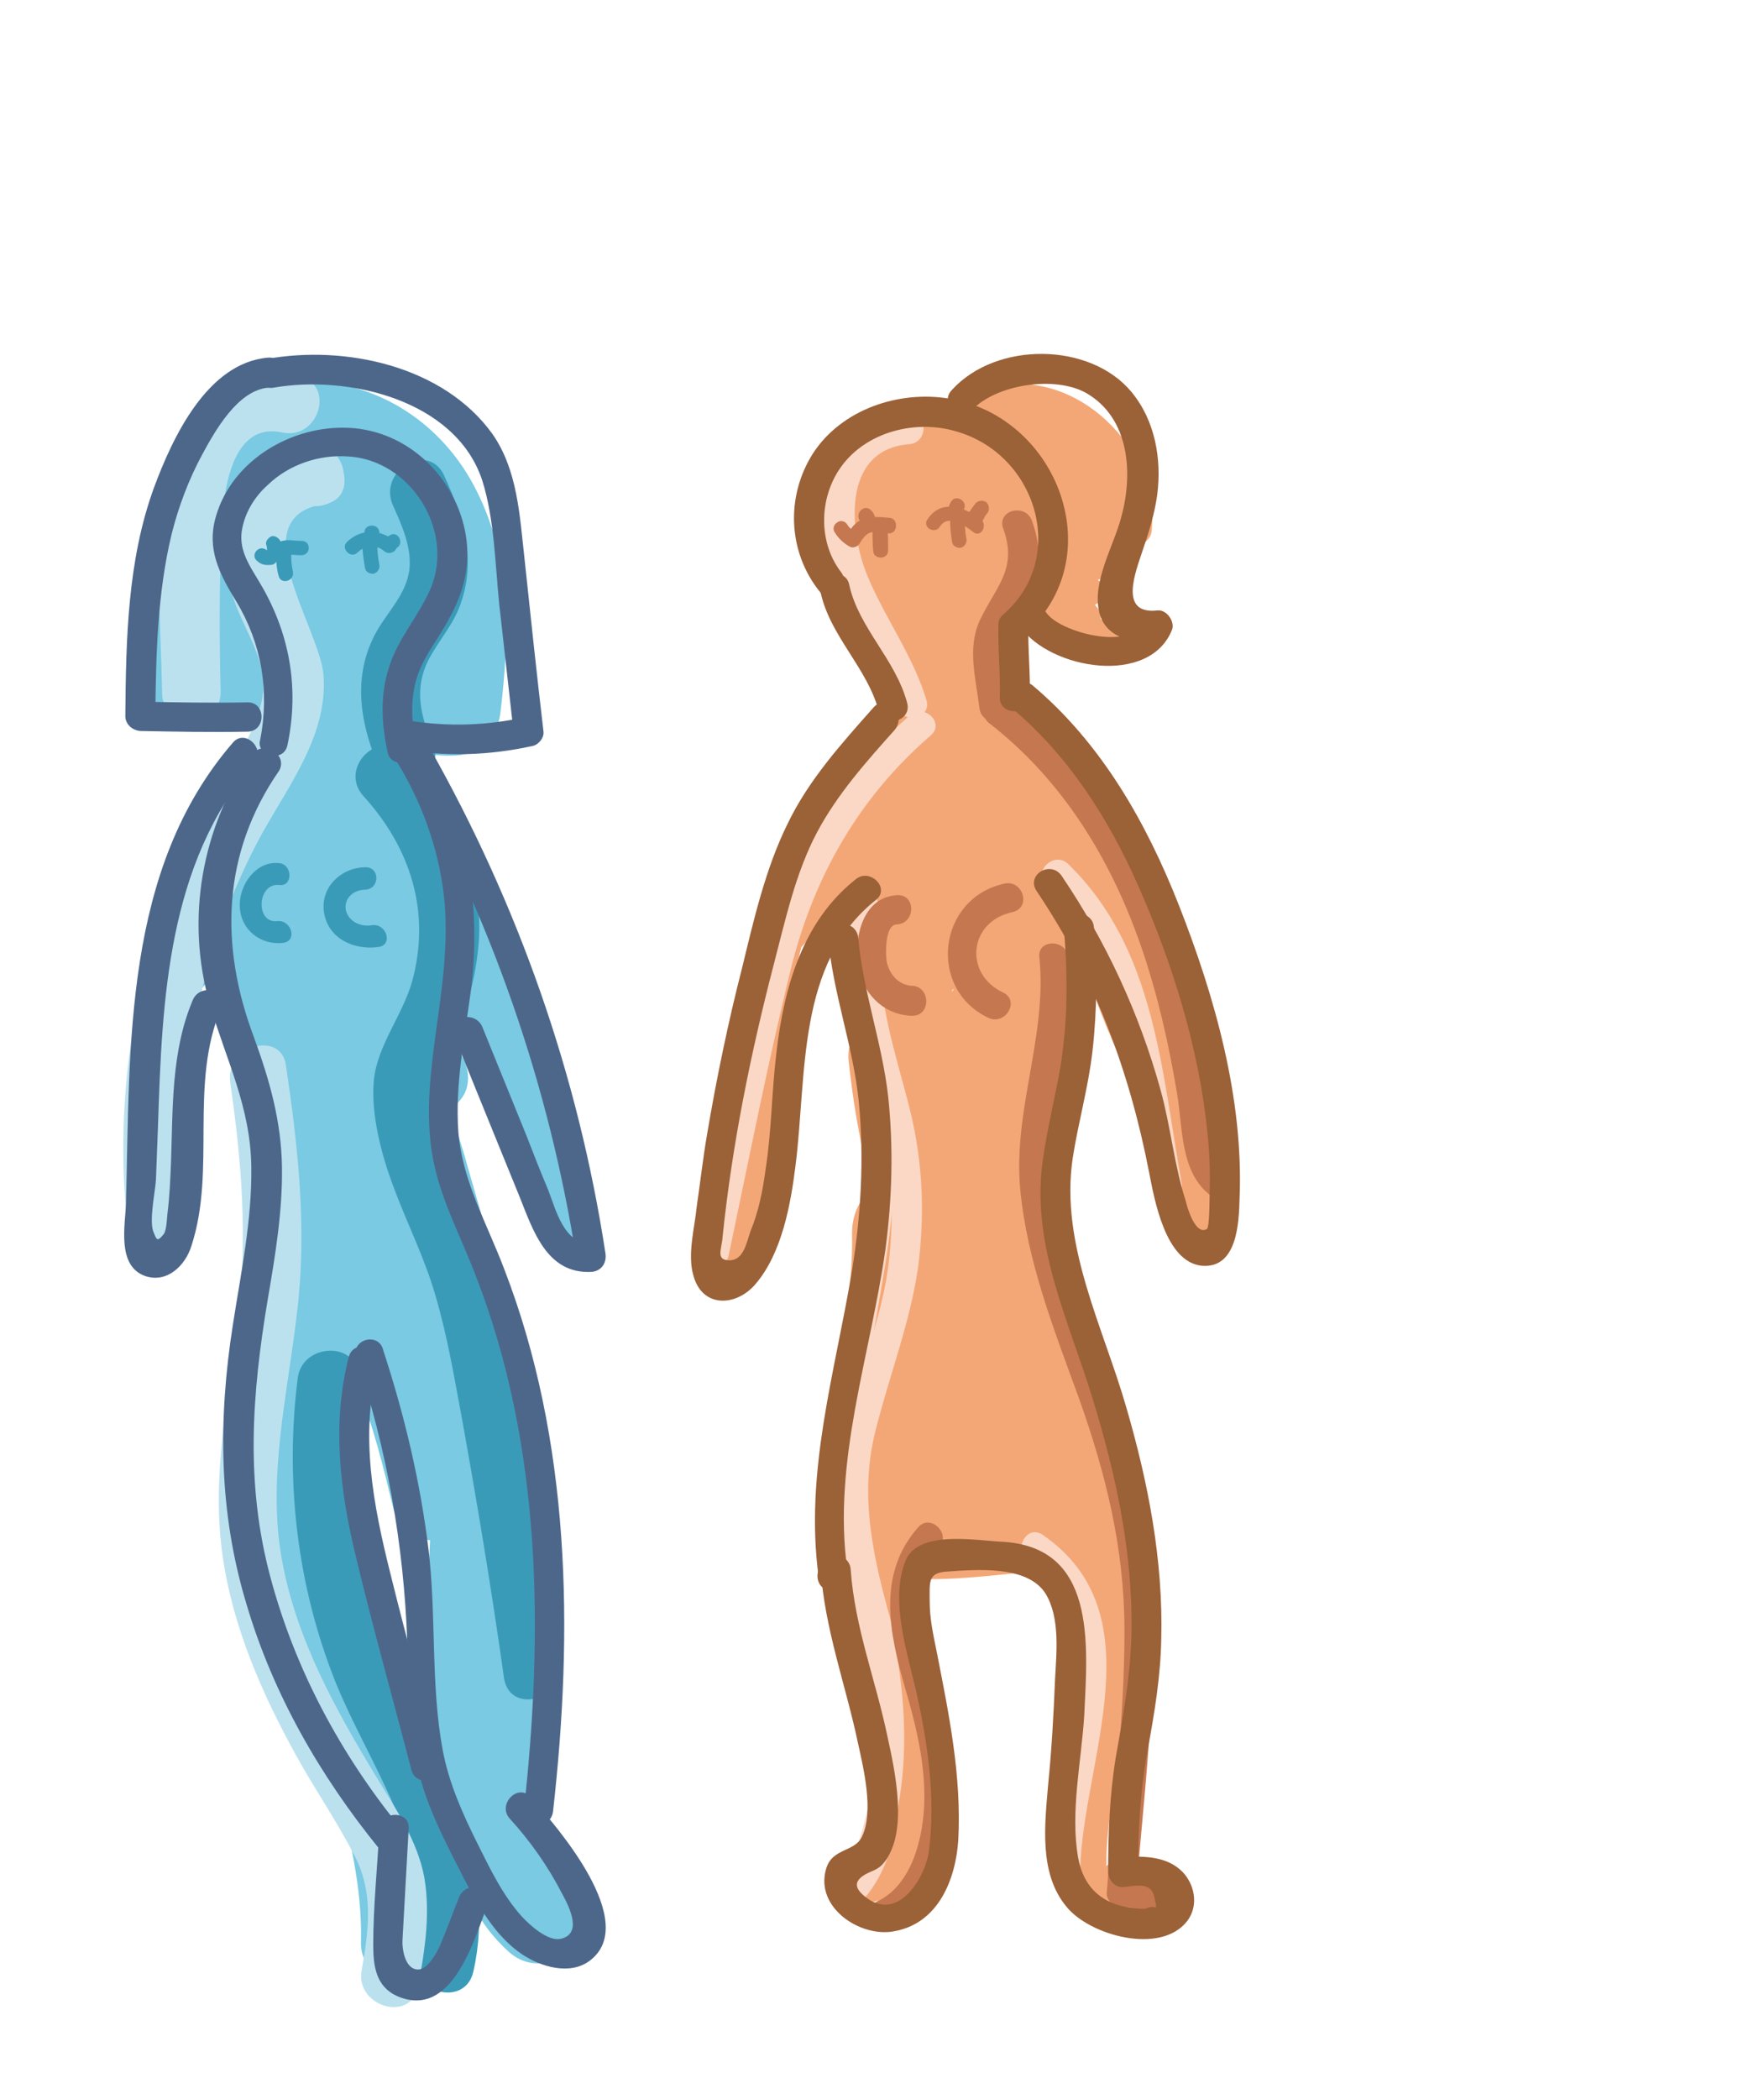 <?xml version="1.0" encoding="utf-8"?>
<!-- Generator: Adobe Illustrator 23.0.3, SVG Export Plug-In . SVG Version: 6.00 Build 0)  -->
<svg version="1.1" id="Calque_1" xmlns="http://www.w3.org/2000/svg" xmlns:xlink="http://www.w3.org/1999/xlink" x="0px" y="0px"
	 viewBox="0 0 259 308.1" style="enable-background:new 0 0 259 308.1;" xml:space="preserve">
<style type="text/css">
	.st0{fill:#79CAE2;}
	.st1{fill:#3A9BB9;}
	.st2{fill:#BBE1EF;}
	.st3{fill:#4D678B;}
	.st4{fill:#F4A776;}
	.st5{fill:#FBD8C5;}
	.st6{fill:#C5774F;}
	.st7{fill:#9B6137;}
</style>
<g>
	<g>
		<g>
			<path class="st0" d="M52.6,79.9c-0.2-1,0.1-2.3-0.8-1.3c0.4-0.4,3-1.2,3.5-1.2c1.5,0.1,1.1,0.4,1.6,2.2c0.4,1.9,1.1,4.7,0.3,6.6
				c-0.3,0.7-1.6,2.5-2.3,2.7c-1.5,0.6,0,0.5-1.3-0.4c-1.8-1.2-3.3-4.4-4.3-6.3c-0.5-1.1-0.9-2.1-1.2-3.2c-0.3-0.8-0.4-1.6-0.5-2.5
				c0,0.3-0.1,0.5-0.1,0.8c1.7-0.5,4.2-0.4,5.3,1.2c0.5,0.7,0.4,1.4,0.6,2.2c0,0.1,0,0.2,0,0.3c-1.2,1.3-0.4,2.2,2.6,2.6
				c0.5-8.3-12.5-8.3-13,0c-0.4,6.9,6.3,11.9,12.9,10.5c6.7-1.4,10.8-8.1,10.4-14.7c-0.6-13.7-20.9-21.7-29.5-9.9
				c-4.3,5.9-1.4,14,1.6,19.8c2.9,5.7,8,12.2,14.8,12.8c7,0.6,13.5-5.1,16-11.3c2.3-5.7,1.4-13.6-1.2-19c-3.5-7.3-11.4-8.8-18.6-6.2
				c-8.5,3.1-11,9.1-9.3,17.7C41.6,91.5,54.2,88,52.6,79.9L52.6,79.9z"/>
		</g>
	</g>
	<g>
		<g>
			<path class="st0" d="M42.9,83.3c-0.4,8.5-0.6,16.9-1,25.4c-0.3,8.3,12.6,8.3,13,0c0.1-1.1,0.2-2.3,0.4-3.4c0.1-0.5,0.3-1,0.4-1.4
				c0.4-1.1,0.2-1-0.8,0.4c-1.7,0.2-3.3,0.4-5,0.6c-3.2-0.8-2.2-2.7-2.4,0.7c1.6-2.1,3.2-4.2,4.7-6.2c0.7,0.4,0.9,0.4,0.4,0
				c-0.4-0.4-0.7-0.7-1-1.1c-0.5-0.5-1.1-1.1-1.6-1.6c-2-1.8-4.4-2.9-7.1-3.3c-5.4-1-11.1,0.3-16.4,0.7c2.2,2.2,4.3,4.3,6.5,6.5
				c0.5-7,0.4-14.3,1.9-21.2c1.3-6.1,4.5-11.1,11.4-10.4c16.6,1.4,15.4,24,14,35.4c2.2-2.2,4.3-4.3,6.5-6.5
				c-3.9,0.3-7.7-1.5-9.1-5.4c-0.7-2-0.3-4.3-0.8-6.4c-0.6-2.7-2.1-5.2-4.5-6.8c-3.9-2.6-10.9-2.8-15.3-1.4c-6,1.8-8.7,7-9.6,12.8
				c4.3,0.6,8.5,1.1,12.8,1.8c-0.3-3.3-0.4-6.8,0.2-10.1c0.2-1.2,1.2-7.9,2.2-8.4c-1.1,0.3-2.2,0.6-3.2,0.9c0.4,0,0.7,0,1,0
				c-1.1-0.3-2.2-0.6-3.2-0.9c3.9,1.7,6.1,10,7.5,13.7c2.1,5.7,4.2,11.3,7.5,16.4c2.4,3.6,9.1,4.8,11.2,0c0.6-1.3,0.8-1.7,2-2.5
				c3.3-2.5,2-8.3-1.3-10.2C56.7,87,48,85,39.3,85.7c-8.2,0.7-8.3,13.7,0,13c6.7-0.5,12.8,0.6,18.7,3.9c-0.4-3.4-0.9-6.8-1.3-10.2
				c-1.8,1.4-3.2,3.2-4,5.2c3.8,0,7.5,0,11.2,0c-6.7-10.1-7.5-25.6-17.5-33.4c-6.8-5.4-13.1-0.4-15.7,6.4c-2.7,6.9-3.6,14.6-3,21.9
				c0.3,3.2,2.3,6,5.6,6.4c2.9,0.4,6.7-1.5,7.1-4.7c0.2-1.1,0.2-3.3,1.1-3.9c0.4-0.3,1.8-0.1,2.3,0c0.7,0,1.3,0.1,2,0.2
				c-0.4-0.4-0.9-1-1.3-1.4C44,89.3,45,94.7,45,94.8c0.4,1.8,1.2,3.8,2.2,5.4c4,6.8,11.8,11.1,19.8,10.7c3.9-0.3,6.1-2.8,6.5-6.5
				c1.3-11,1.6-22.2-3.5-32.3C65.5,63,56.8,56.6,46.4,56c-10-0.5-18.4,5.4-22.2,14.4c-3.8,9.3-3.4,20.4-4.1,30.3
				c-0.3,3.3,3.2,6.8,6.5,6.5c3.4-0.3,6.8-0.6,10.3-0.9c2.3-0.2,3.5-0.4,5.3,0.9c4.2,3.2,7.6,7.2,13.6,4.8c2.9-1.1,4.6-3.2,4.7-6.2
				c0.4-5.9-2.3-14.3-9.7-13.3c-7.3,1-8.7,10.6-9,16.5c4.3,0,8.7,0,13,0c0.4-8.5,0.6-16.9,1-25.4C56.2,74.9,43.1,74.9,42.9,83.3
				L42.9,83.3z"/>
		</g>
	</g>
	<g>
		<g>
			<path class="st0" d="M37.5,111.1c-0.5,12.2-0.7,24.6,3.4,36.2c3.9-1.7,7.9-3.3,11.8-5c-4.7-6.7-6.7-13.9-6.1-21.9
				c-4.3,0-8.7,0-13,0c-0.2,9.9,0.4,20.9,3.5,30.4c3.2,9.7,16.5,6.6,23.3,2.8c9-5,8.3-15.4,6.5-24c-1.9-9.1-6.3-17.2-12.1-24.4
				c-3.6-4.5-11.2-0.7-11.1,4.6c0.4,14.7,0.9,29.6,1.3,44.3c4.3,0,8.7,0,13,0c-0.4-3.4-1-6.8-1.7-10.2c-1.8-8.2-14.3-4.7-12.5,3.4
				c0.4,2.2,1,4.5,1.2,6.7c0.4,3.5,2.6,6.5,6.5,6.5c3.4,0,6.6-3,6.5-6.5c-0.4-14.7-0.9-29.6-1.3-44.3c-3.7,1.5-7.4,3.1-11.1,4.6
				c3.5,4.3,6.1,9.3,7.7,14.6c1,3.2,3.7,11.2,0.6,13.5c-1.8,1.3-4.6,0.9-6.5,1.8c-2-0.2-1.9,0.3,0.4,1.4c1.8,1.9,2.2,1.8,1.3-0.3
				c-0.1-1.5-0.8-3.4-1.1-4.9c-1.2-6.6-1.6-13.2-1.4-19.8c0.2-8.4-12.5-8.2-13,0c-0.6,10.1,2.2,20.2,7.9,28.4
				c3.9,5.6,14.6,2.4,11.8-5c-3.8-10.6-3.4-21.7-3-32.8C50.8,102.8,37.8,102.8,37.5,111.1L37.5,111.1z"/>
		</g>
	</g>
	<g>
		<g>
			<path class="st0" d="M51.8,175c-0.5-4-1.1-8-1.6-12c-0.3-1.8-0.4-3.4-0.7-5.2c-0.5-4.1,0.4-2.1-1.8-0.9c-3-0.8-6-1.6-8.9-2.4
				c7.2,10.4,14.1,20.9,20.9,31.6c3.9,6.1,14,2.3,11.8-5c-1-3.5-2-6.9-3-10.4c-0.4-1.6-1-3.2-1.4-4.8c-0.3-0.8-0.4-1.6-0.7-2.4
				c-0.1-1.8-0.4-1.9-1-0.4c7.5-3.5,1-14.7-6.6-11.2c-5.7,2.6-6.5,8.9-5.2,14.4c1.5,6.1,3.5,12.3,5.3,18.3c3.9-1.7,7.9-3.3,11.8-5
				C64.3,168.9,57.2,158.3,50,148c-2-3-5.6-4.1-8.9-2.4c-4.2,2.3-5.3,6.8-4.7,11.2c0.7,6,1.6,12,2.3,18c0.4,3.5,2.6,6.5,6.5,6.5
				C48.5,181.6,52.2,178.5,51.8,175L51.8,175z"/>
		</g>
	</g>
	<g>
		<g>
			<path class="st0" d="M56,247.5c-2.9-12.5-6.1-25.4-7.5-38.2c-0.6-6-0.6-11.8,0.9-17.6c1.6-6.3,3.7-12.5,5.5-18.8
				c-4.3-0.6-8.5-1.1-12.8-1.8c1.1,9.9-3.8,20-5.4,29.7c-1.8,10.3-2.4,20.6-1.8,31.1c0.4,8.3,13.4,8.3,13,0c-0.5-10.4,0-20.7,2-30.8
				c1.9-9.8,6.4-19.7,5.4-29.9c-0.8-7-10.5-9.2-12.8-1.8c-3.9,13.3-8.3,25.9-6.8,39.9s4.7,27.9,7.9,41.7
				C45.3,259.1,57.9,255.6,56,247.5L56,247.5z"/>
		</g>
	</g>
	<g>
		<g>
			<path class="st0" d="M45.3,187.2c1.1,5.9,4.9,10.6,7.1,16.1c2.4,5.9,3.9,12.1,5.4,18.3c1.7,6.9,13.6,5.7,12.8-1.8
				c-1.8-16-6.2-31.2-11.1-46.4c-3.6,2.1-7.3,4.2-10.9,6.3c8.2,9.2,13.6,20.7,14.5,33.1c1,14-1.8,27.9-0.8,41.9
				c0.6,8.3,12.5,8.4,13,0c0.2-3.1,0.4-6.1,0.5-9.2c0.4-8.3-12.5-8.3-13,0c-0.2,3.1-0.4,6.1-0.5,9.2c4.3,0,8.7,0,13,0
				c-1.1-15.6,2.4-31.2,0.3-46.9c-1.8-14.1-8.2-26.8-17.7-37.3c-4.3-4.8-12.8,0.3-10.9,6.3c4.5,14,9,28.3,10.6,43
				c4.3-0.6,8.5-1.1,12.8-1.8c-1.5-6.1-3-12.4-5.4-18.3c-2.1-5.4-6.1-10.4-7.1-16.1C56.3,175.5,43.7,179,45.3,187.2L45.3,187.2z"/>
		</g>
	</g>
	<g>
		<g>
			<path class="st0" d="M65.7,215.7c-0.1,13.1-0.2,26.2-0.2,39.3c-0.1,11.2,0.2,23.4,9.2,31.5c6.2,5.5,15.4-3.6,9.2-9.2
				c-7.5-6.6-5.4-18.6-5.4-27.6c0.1-11.3,0.1-22.7,0.2-34C78.7,207.3,65.8,207.3,65.7,215.7L65.7,215.7z"/>
		</g>
	</g>
	<g>
		<g>
			<path class="st0" d="M43.1,236.3c-1.7,8.8-0.5,17.6,3.9,25.4c2.1,3.6,4.8,6.6,7.9,9.4c1.9,1.7,2.4,1.2,1.7,3.6
				c-0.7,2.5-1.7,4.9-2.8,7.2c4,1.1,8.1,2.2,12.1,3.2c0.4-16.6-5.9-33.4-9.9-49.3c-2.1-8.1-14.7-4.7-12.5,3.4
				c1.9,7.5,3.9,15,5.8,22.5c2,7.7,3.9,15.4,3.7,23.4c-0.2,6.1,9.3,9.2,12.1,3.2c2.1-4.5,4.7-9.6,4.9-14.6c0.3-5.1-2.2-8.8-5.9-12.1
				c-6.4-5.7-10.2-13.4-8.5-22.1C57.2,231.6,44.8,228.1,43.1,236.3L43.1,236.3z"/>
		</g>
	</g>
	<g>
		<g>
			<path class="st0" d="M25.9,181.4c-0.4-10.9-2-22.5-0.4-33.3c1.5-9.9,6.3-18.8,13.3-25.8c2-1.9-1.1-5-3.1-3.1
				c-7.2,7.2-12.4,16.3-14.2,26.3c-2.1,11.6-0.4,24,0.1,35.8C21.6,184.2,26,184.2,25.9,181.4L25.9,181.4z"/>
		</g>
	</g>
	<g>
		<g>
			<path class="st0" d="M26,165c-0.4-6-0.5-12.3,2.4-17.7c0.5-1.1,1.4-2.7,2.3-3.3c1.4-1.1,0.5-1.1,2,0.1c2.1,1.6,3.2,5.5,3.9,7.9
				c1.3-0.5,2.6-1.1,3.9-1.7c-3.4-6.6-5.4-13.5-5.8-20.9c-0.2-2.5-3.3-2.8-4.3-0.6c-2.1,5.3-4.2,10.5-6.3,15.8
				c-1.1,2.6,3.2,3.7,4.2,1.1c2.1-5.3,4.2-10.5,6.3-15.8c-1.4-0.2-2.8-0.4-4.3-0.6c0.4,8.2,2.5,15.8,6.3,23.1
				c1.1,2.2,4.6,0.7,3.9-1.7c-1.2-4.7-6.1-16.5-12.1-10.8c-6.8,6.5-7.5,16.2-6.8,25.1C21.9,167.7,26.3,167.8,26,165L26,165z"/>
		</g>
	</g>
	<g>
		<g>
			<path class="st0" d="M63.3,139.8c1.5,8.7,6,16.1,10.2,23.7c2.2,3.9,4.2,8,5.7,12.4c1.1,3.1,2,5.7,4.8,7.5
				c1.6,0.9,3.9-0.6,3.2-2.5c-6.5-18.4-13-36.9-19.4-55.3c-0.9-2.6-5.1-1.5-4.2,1.1c6.5,18.4,13,36.9,19.4,55.3
				c1.1-0.8,2.1-1.7,3.2-2.5c-2.8-1.7-3.3-6.6-4.6-9.4c-1.5-3.5-3.2-6.8-5.1-10.2c-3.8-6.8-7.7-13.6-9-21.4
				C67,136,62.9,137.1,63.3,139.8L63.3,139.8z"/>
		</g>
	</g>
	<g>
		<g>
			<path class="st0" d="M73.9,153.4c-2.4-5.9-4.7-11.8-7.2-17.6c-1.1-2.5-5.3-1.4-4.2,1.1c2.5,5.9,4.8,11.8,7.2,17.6
				C70.8,157.2,75,156,73.9,153.4L73.9,153.4z"/>
		</g>
	</g>
	<g>
		<g>
			<path class="st1" d="M53.4,116.9c6.9,7.6,9.9,17,7.1,27.2c-1.4,4.9-5.1,9.4-5.6,14.4c-0.5,4.9,1.1,11,2.8,15.5
				c2,5.5,4.7,10.7,6.3,16.4c1.7,5.8,2.7,11.8,3.8,17.7c2.3,12.7,4.4,25.4,6.2,38.2c0.8,5.5,9.1,3.2,8.3-2.3
				C80.5,231,78.4,218,76,205c-1.1-6.5-2.4-13-4.4-19.3c-1.8-5.8-5-11.1-6.6-17c-0.6-2.4-1.5-5.2-1.6-7.6c-0.2-3.1,1.8-5.5,3.1-8.2
				c2.1-4.7,3.4-9.6,3.8-14.7c0.7-10.4-3.9-19.7-10.7-27.3C55.7,106.6,49.6,112.8,53.4,116.9L53.4,116.9z"/>
		</g>
	</g>
	<g>
		<g>
			<path class="st1" d="M43.7,202.4c-1.8,14.4-0.2,29.2,4.9,42.8c4.9,13.3,16.1,27,12.6,41.9c-1.2,5.4,7.1,7.7,8.3,2.3
				c3.5-15.3-4.7-28.3-10.6-41.7c-6.4-14.2-8.3-29.9-6.5-45.4C53,196.9,44.3,196.9,43.7,202.4L43.7,202.4z"/>
		</g>
	</g>
	<g>
		<g>
			<path class="st1" d="M57.7,74.2c1.3,2.9,2.8,6.2,2.4,9.5c-0.5,3.5-3,5.9-4.7,8.8c-3.9,6.8-2.5,14.1,0.6,21
				c2.3,5.1,9.7,0.7,7.5-4.4c-1.8-4-2.7-8.1-0.6-12.2c1.6-3.1,3.9-5.4,4.9-8.8c2.1-6.3,0.1-12.5-2.6-18.3
				C62.9,64.7,55.4,69.1,57.7,74.2L57.7,74.2z"/>
		</g>
	</g>
	<g>
		<g>
			<path class="st2" d="M46.3,74.3c5.6,0,5.6-8.7,0-8.7C40.7,65.6,40.7,74.3,46.3,74.3L46.3,74.3z"/>
		</g>
	</g>
	<g>
		<g>
			<path class="st2" d="M45.1,65.7c-10.6,1.6-13.9,13.4-10.7,22.5c1.8,5.1,5.4,9.5,3.9,15.2c-1.3,5.3-5,9.9-7.5,14.6
				c-10.4,19.3-14.6,41.7-11.9,63.5c0.7,5.4,9.3,5.5,8.7,0c-2.4-19.8,0.9-40,10.1-57.7c4-7.7,10.5-15.4,9.8-24.7
				C47,92.3,35.2,75.8,47.6,74C52.9,73.2,50.6,64.9,45.1,65.7L45.1,65.7z"/>
		</g>
	</g>
	<g>
		<g>
			<path class="st2" d="M33.8,158.9c1.7,11.7,2.6,23.1,1.1,34.8c-1.4,11.6-3.9,23.1-2.2,34.8c1.5,10.4,5.8,20.2,10.9,29.4
				c2.6,4.7,5.7,9.2,8.2,14c3.1,5.6,2.4,11.2,1.3,17.3c-1,5.4,7.4,7.8,8.3,2.3c1-5.3,1.8-10.6,0.9-15.9c-1-5.4-4.2-10.1-7-14.7
				c-6-9.9-11.8-20.3-13.9-31.9c-2.2-12,0.8-24.2,2.2-36.2c1.5-12.3,0.2-24.2-1.6-36.3C41.4,151.1,33,153.5,33.8,158.9L33.8,158.9z"
				/>
		</g>
	</g>
	<g>
		<g>
			<path class="st2" d="M32.4,101.5c-0.2-7.6-0.2-15.4,0.1-23c0.2-5.1,1-16.8,9-15c5.4,1.1,7.8-7.2,2.3-8.3c-9.5-2-17,5-19,14
				c-2.3,10.4-1.2,21.9-1,32.5C23.8,107.1,32.5,107.1,32.4,101.5L32.4,101.5z"/>
		</g>
	</g>
	<g>
		<g>
			<path class="st1" d="M41,126.7c-3.4-0.4-5.9,3.2-5.8,6.3c0.1,3.5,3.1,5.8,6.4,5.4c2.1-0.3,1.2-3.4-0.9-3.2
				c-3.2,0.4-3-5.6,0.3-5.3C43,130.2,43,126.9,41,126.7L41,126.7z"/>
		</g>
	</g>
	<g>
		<g>
			<path class="st1" d="M53.7,127.3c-3.6,0-6.8,3-6.1,6.8s4.5,5.4,8,4.9c2.1-0.3,1.2-3.4-0.9-3.2c-1.6,0.3-3.4-0.4-3.9-2.1
				c-0.4-1.8,1.1-3.1,2.8-3.1C55.8,130.5,55.8,127.3,53.7,127.3L53.7,127.3z"/>
		</g>
	</g>
	<g>
		<g>
			<path class="st1" d="M52.5,81.1c1.1-1.1,2.8-1.2,3.9-0.2c1.1,0.9,2.6-0.6,1.5-1.5c-2.1-1.8-5-1.8-7,0.2
				C50,80.5,51.5,82.1,52.5,81.1L52.5,81.1z"/>
		</g>
	</g>
	<g>
		<g>
			<path class="st1" d="M44.3,79.4c-1.1,0-2.1-0.3-3.2,0.1c-1,0.4-1.8,1-2.3,1.8c-0.7,1.2,1.1,2.3,1.8,1.1c0.9-1.4,2.2-0.9,3.6-0.9
				C45.7,81.5,45.7,79.4,44.3,79.4L44.3,79.4z"/>
		</g>
	</g>
	<g>
		<g>
			<path class="st1" d="M39.4,80.8c-0.1,0-0.1,0.1-0.2,0c0.1,0-0.1-0.1,0,0c-1.1-1-2.5,0.6-1.5,1.5c0.6,0.6,1.5,0.8,2.4,0.5
				c0.5-0.2,0.9-0.8,0.8-1.3C40.6,81,40,80.6,39.4,80.8L39.4,80.8z"/>
		</g>
	</g>
	<g>
		<g>
			<path class="st1" d="M41.4,80.8c0-0.4,0-0.9-0.2-1.3c-0.2-0.5-0.8-0.9-1.3-0.8c-0.5,0.2-1,0.8-0.8,1.3c0.1,0.3,0.1,0.4,0.1,0.8
				c-0.1,0.6,0.5,1.1,1.1,1.1C41,81.9,41.4,81.5,41.4,80.8L41.4,80.8z"/>
		</g>
	</g>
	<g>
		<g>
			<path class="st1" d="M55.7,78.6c0-0.2,0-0.3,0-0.4c0-1.4-2.2-1.4-2.2,0c0,0.2,0,0.3,0,0.4C53.6,80.1,55.7,80.1,55.7,78.6
				L55.7,78.6z"/>
		</g>
	</g>
	<g>
		<g>
			<path class="st1" d="M57,80.8c0.4,0,0.9-0.1,1.3-0.4c1.1-0.7,0.1-2.6-1.1-1.8c-0.2,0.1,0,0.1-0.2,0.1c-0.6,0-1.1,0.5-1.1,1.1
				C55.8,80.3,56.4,80.8,57,80.8L57,80.8z"/>
		</g>
	</g>
	<g>
		<g>
			<path class="st1" d="M53.2,79.8c0,1.2,0.2,2.4,0.4,3.6c0.1,0.6,0.8,0.9,1.3,0.8c0.6-0.2,0.9-0.8,0.8-1.3c-0.2-1-0.3-2-0.3-3
				C55.4,78.4,53.2,78.4,53.2,79.8L53.2,79.8z"/>
		</g>
	</g>
	<g>
		<g>
			<path class="st1" d="M40.6,81.1c-0.1,1.1,0,2.3,0.3,3.4c0.3,1.4,2.4,0.8,2.1-0.6c-0.2-1-0.3-1.8-0.2-2.8
				C42.9,79.8,40.7,79.8,40.6,81.1L40.6,81.1z"/>
		</g>
	</g>
	<g>
		<g>
			<path class="st3" d="M42.2,109.4c1.8-8.5,0.3-16.7-4.2-24.1c-1.5-2.5-3.1-4.8-2.4-7.9c0.5-2.4,1.9-4.6,3.7-6.2
				c3.1-3,7.5-4.5,11.8-4.2c9.1,0.5,15.6,10.7,12.2,19.2c-1.7,4.1-4.9,7.5-6.2,11.8c-1.3,4-1.1,8.2-0.2,12.4
				c0.6,2.7,4.7,1.6,4.2-1.1c-0.7-3.3-0.9-6.8,0.2-10.1c1.1-3.2,3.2-5.6,4.7-8.5c2.1-3.8,3.1-7.8,2.4-12.1
				c-1.4-8.5-8.5-15.4-17.2-15.8c-8.3-0.4-17.1,4.7-19.5,13c-1.4,4.8,0.5,8.4,3,12.5c3.7,6.1,4.9,13.2,3.5,20.3
				C37.5,110.9,41.6,112.1,42.2,109.4L42.2,109.4z"/>
		</g>
	</g>
	<g>
		<g>
			<path class="st3" d="M37,110.8c-7.4,10.6-9.8,24.1-6.2,36.6c2.4,8.2,6,15.1,6.1,23.9c0.1,7.8-1.5,15.4-2.7,23.1
				c-2.2,14-2.1,27.6,2,41.1c3.9,13.2,10.8,25.2,19.5,35.9c1.8,2.2,4.8-0.9,3.1-3.1c-8.8-10.8-15.5-23.3-19.1-36.8
				c-3.7-13.8-2.7-26.9-0.4-40.7c1.1-6.4,2.2-13,2.1-19.5c-0.1-6.7-1.8-12.7-4.1-19c-5.1-13.5-4.7-27.1,3.7-39.2
				C42.3,110.7,38.6,108.5,37,110.8L37,110.8z"/>
		</g>
	</g>
	<g>
		<g>
			<path class="st3" d="M57.9,111.2c3.9,6.2,6.5,13.2,7.3,20.5c0.7,6.7-0.3,13.3-1.2,19.8c-0.8,5.9-1.5,11.8-0.6,17.6
				c1,6.5,4.2,12.2,6.5,18.3c9.7,25,9.9,52.3,7,78.5c-0.4,2.8,4,2.7,4.3,0c3-26.6,2.6-54.4-7.2-79.7c-2.5-6.6-6.1-12.8-6.7-20
				c-0.5-6.9,0.9-13.8,1.8-20.5c1.7-13.1-0.5-25.5-7.5-36.8C60.2,106.6,56.5,108.8,57.9,111.2L57.9,111.2z"/>
		</g>
	</g>
	<g>
		<g>
			<path class="st3" d="M55.7,268.5c-0.3,5.7-0.9,11.4-0.9,17c0,3.1,0.4,6.1,3.5,7.5c8.1,3.5,11.3-8.3,13.3-13.4
				c1.1-2.6-3.2-3.7-4.2-1.1c-0.9,2.2-1.7,4.5-2.6,6.6c-0.4,1.1-1.9,4-3.4,4c-2,0-2.4-3.2-2.3-4.4c0.3-5.4,0.6-10.8,0.9-16.2
				C60.3,265.7,55.9,265.7,55.7,268.5L55.7,268.5z"/>
		</g>
	</g>
	<g>
		<g>
			<path class="st3" d="M52.3,199.2c4.5,13.5,7,27.6,7.5,41.9c0.2,6.1,0.1,12.2,1.5,18.3c1.3,5.8,4.2,11.2,6.9,16.5
				c2.1,4,4.6,8.4,8.5,11c2.7,1.8,7,3.1,9.9,0.9c7.4-5.6-4.8-19.7-8.7-24c-1.8-2.1-4.9,1-3.1,3.1c3.1,3.4,5.7,7.1,7.8,11.2
				c1.1,2,2.9,5.8-0.3,6.5c-1.9,0.4-4.6-2.1-5.7-3.3c-2.8-3.1-4.7-7.1-6.5-10.7c-2.2-4.4-4.2-8.9-5.1-13.7
				c-1.8-9.7-0.9-19.8-2.1-29.6c-1.2-9.8-3.5-19.5-6.6-29C55.7,195.4,51.5,196.6,52.3,199.2L52.3,199.2z"/>
		</g>
	</g>
	<g>
		<g>
			<path class="st3" d="M51.2,199.2c-2.5,9.8-1.3,19.7,1.1,29.5c2.5,10.4,5.4,20.7,8.1,31.1c0.7,2.7,4.9,1.6,4.2-1.1
				c-2.5-9.3-5-18.5-7.3-27.8c-2.5-10-4.5-20.3-1.8-30.5C56.1,197.6,51.9,196.5,51.2,199.2L51.2,199.2z"/>
		</g>
	</g>
	<g>
		<g>
			<path class="st3" d="M34.2,109c-16.1,18.6-15.1,44.5-15.7,67.6c-0.1,3.2-1.4,9.2,2.8,10.7c3.2,1.1,5.9-1.5,6.8-4.4
				c3.7-11.3-0.4-23.7,4.4-35c1.1-2.5-3.1-3.7-4.2-1.1c-3.2,7.6-2.9,15.8-3.2,24c-0.1,2.4-0.2,4.8-0.5,7.2c-0.1,0.7-0.1,2.6-0.6,3.2
				c-0.9,1.1-1,0.8-1.4-0.2c-0.8-1.6,0.2-6,0.3-7.9c0.1-2.6,0.2-5.3,0.3-7.9c0.6-18.5,1.4-38.4,14.1-53.2
				C39.1,110,36,106.9,34.2,109L34.2,109z"/>
		</g>
	</g>
	<g>
		<g>
			<path class="st3" d="M59.3,112c12.8,22.7,21.4,47.4,25.4,73.2c0.7-0.9,1.4-1.8,2.1-2.7c-4,0.2-5.2-5-6.3-7.8
				c-1.1-2.6-2.2-5.4-3.2-8c-2.2-5.4-4.3-10.6-6.5-16c-1.1-2.5-5.3-1.4-4.2,1.1c3.2,8,6.5,16,9.7,23.9c2,5,4,11.3,10.5,11
				c1.5-0.1,2.3-1.3,2.1-2.7c-4-26.2-12.8-51.2-25.8-74.2C61.7,107.3,58,109.5,59.3,112L59.3,112z"/>
		</g>
	</g>
	<g>
		<g>
			<path class="st3" d="M39.3,52.5c-8.9,0.8-14,11.8-16.7,19.1c-3.9,10.7-4.1,22.3-4.2,33.5c0,1.2,1,2.1,2.2,2.2
				c5.3,0.1,10.4,0.2,15.7,0.1c2.8,0,2.8-4.4,0-4.3c-5.3,0.1-10.4,0-15.7-0.1c0.7,0.7,1.4,1.4,2.2,2.2c0.1-9,0.3-18.1,2.4-26.8
				c1-4,2.5-8,4.5-11.7c1.9-3.5,5.2-9.4,9.7-9.8C42.1,56.6,42.1,52.2,39.3,52.5L39.3,52.5z"/>
		</g>
	</g>
	<g>
		<g>
			<path class="st3" d="M40.2,56.9c10.9-1.9,26.7,1.8,30.6,13.6c1.8,5.7,1.9,12.3,2.5,18.2c0.7,6.2,1.4,12.5,2.1,18.7
				c0.5-0.7,1.1-1.4,1.6-2.1c-5.6,1.2-11.1,1.4-16.8,0.5c-2.7-0.4-3.9,3.8-1.1,4.2c6.4,1.1,12.7,0.9,19.1-0.5
				c0.9-0.2,1.7-1.2,1.6-2.1c-1-8.5-1.9-17-2.8-25.5c-0.7-6.2-1-12.9-4.7-18.2c-7.2-10-21.6-13.1-33.2-11
				C36.4,53.2,37.5,57.4,40.2,56.9L40.2,56.9z"/>
		</g>
	</g>
</g>
<g>
	<g>
		<g>
			<path class="st4" d="M145.8,94.8c-1.9-3.4-3.7-6.9-5.3-10.5c-0.7-1.5-1.3-2.9-1.9-4.4c-0.3-1-0.8-1.9-1.1-3
				c-0.4-2.2-0.9-1.7-1.2,1.6c-1.3,0.8-2.5,1.5-3.8,2.3c0.5-0.3,3.5-0.6,3.8-1c0.2,0,0.3,0,0.5-0.1c-0.7-0.6-1.3-1.2-2-1.8
				c0,0,0.6,2.5,0.6,2.7c0.2,0.5,0.2,1,0,1.4c0.5-1,0.3-0.9-0.3,0.2c-4.9,5.2-4.4,12.8-1.7,18.9c1.9,4.3,8.2,5.3,11.9,3.1
				c4.4-2.6,5.1-7.6,3.1-11.9c0.4,0.9,0,1,0.4,0.3c1.1-2.1,2.7-3.6,3.4-6c1.1-3.8,0.7-8.3-0.3-12.1c-2.4-9.1-10-13.2-19-11.8
				c-9.2,1.4-15.2,8.1-12.6,17.7c2.2,8,6.4,16,10.5,23.2C136.2,113.4,151.3,104.6,145.8,94.8L145.8,94.8z"/>
		</g>
	</g>
	<g>
		<g>
			<path class="st4" d="M129.6,106.1c-4.3,11-5.2,23-4.4,34.7c0.4,5,0.9,10.3,3.6,14.6c3.3,5.2,9.7,8.2,15.8,6.4
				c12-3.3,15.3-16.6,13.9-27.5c-1.6-11.5-5.7-22.9-10.1-33.6c-1.7-4.4-5.8-7.4-10.7-6.1c-4.1,1.1-7.8,6.4-6.1,10.7
				c3,7.4,5.7,15,7.8,22.7c0.9,3.3,1.9,6.8,2.1,10.3c0.1,1.5,0.2,2.9-0.3,4.4c0.1-0.2-1.4,3.2-1.4,2.8c0-1,3,0.4,3.2,0.3
				c0.4-0.3,0-0.9-0.2-1.9c-0.4-2.5-0.6-6.8-0.6-10c-0.1-7.9,1.1-15.5,4-22.9c1.7-4.4-1.9-9.6-6.1-10.7
				C135.4,98.7,131.3,101.8,129.6,106.1L129.6,106.1z"/>
		</g>
	</g>
	<g>
		<g>
			<path class="st4" d="M124.6,155.7c0.9,8.3,2.4,16.3,5.1,24.2c1.6,4.8,8,8.8,12.8,5.2c11.5-8.7,16.9-22.2,12.9-36.4
				c-5.3,2.3-10.6,4.4-15.9,6.7c0.1,0.2,0.1,0.3,0.2,0.4c0-3,0-5.8,0-8.8c-0.1,0.1-0.2,0.3-0.3,0.3c-6.1,9.5,9,18.2,15.1,8.8
				c2-3.1,1.5-6.4,0.1-9.6c-1.7-3.9-7.3-5.1-10.9-3.6c-3.9,1.7-6.3,6-5.1,10.3c1.7,6,0.3,12.8-4.9,16.7c4.3,1.7,8.5,3.5,12.8,5.2
				c-2.1-6.4-3.7-12.9-4.4-19.6c-0.5-4.7-3.7-8.7-8.7-8.7C129,147,124.1,151,124.6,155.7L124.6,155.7z"/>
		</g>
	</g>
	<g>
		<g>
			<path class="st4" d="M133.1,181.9c-0.5,5.8,0,11.4,1,17.2c1.9,9.8,17,7.2,17.1-2.4c0.1-6.4,0.2-12.9,0.3-19.3
				c-5.7,0.8-11.4,1.6-17.1,2.4c1.1,3.1,2.2,6.2,3.3,9.3c3.1,8.8,17.5,8,17.1-2.4c-0.1-3.4-0.6-6.8-1.5-10.1
				c-2.5-9.5-17.2-7.6-17.1,2.4c0,15.3,2.5,30.6,7.7,45c2.8-3.7,5.6-7.3,8.4-11.1c-4.9,0.5-9.8,0.9-14.7,1c-0.4,0-3-0.2-3.3,0.1
				c1-1.5,4.5,9.1,4.4,2.3c0-2.4,0.1-4.7,0.4-7.1c1.1-9.4,3.6-18.6,3.4-28.1c-5.7,0.8-11.4,1.6-17.1,2.4c3.2,9,5.4,18.3,6.3,27.8
				c0.4,4.7,3.7,8.7,8.7,8.7c4.4,0,9.1-4,8.7-8.7c-1-11.1-3.1-22-6.9-32.4c-3.1-8.9-17.3-8-17.1,2.4c0.3,12.6-4.6,24.9-3.7,37.6
				c0.5,7.1,4.5,12.3,11.9,12.8c6.2,0.4,12.8-0.5,19-1.1c5.2-0.5,10.5-5.2,8.4-11.1c-4.6-13.1-7-26.6-7.1-40.4
				c-5.7,0.8-11.4,1.6-17.1,2.4c0.5,1.9,0.8,3.6,0.9,5.5c5.7-0.8,11.4-1.6,17.1-2.4c-1.1-3.1-2.2-6.2-3.3-9.3
				c-3.2-9.1-17-7.9-17.1,2.4c-0.1,6.4-0.2,12.9-0.3,19.3c5.7-0.8,11.4-1.6,17.1-2.4c-0.8-4.2-0.8-8.3-0.4-12.5
				c0.4-4.7-4.3-8.7-8.7-8.7C136.7,173.2,133.5,177.2,133.1,181.9L133.1,181.9z"/>
		</g>
	</g>
	<g>
		<g>
			<path class="st4" d="M165.4,222c0.6-6.9-0.2-14-2.5-20.6c-2.2-6-5.7-11.4-7-17.8c-1-4.6-6.4-7.2-10.7-6.1
				c-4.8,1.3-7.1,6.1-6.1,10.7c1.2,5.9,4.3,11.1,6.5,16.6c2.3,5.5,2.8,11.2,2.4,17.1c-0.4,4.7,4.3,8.7,8.7,8.7
				C161.7,230.7,165.1,226.7,165.4,222L165.4,222z"/>
		</g>
	</g>
	<g>
		<g>
			<path class="st4" d="M127.7,279.3c9.1-1.9,8.8-12.7,7.4-20c-2.3-11.8-5.3-23-6.4-34.9c-0.3-2.8-4.6-2.8-4.4,0
				c0.8,8.5,2,17,3.9,25.3c1.4,6,8,23.4-1.7,25.4C123.8,275.6,124.9,279.8,127.7,279.3L127.7,279.3z"/>
		</g>
	</g>
	<g>
		<g>
			<path class="st4" d="M123.1,224.4c-0.7,4-0.3,7.5,1.6,11.1c0.9,1.7,3.6,1.3,4-0.5c0.5-2.4,1.3-4.2,2.8-6.1
				c-1.4-0.3-2.7-0.7-4.1-1.1c0,8.4,1.7,16.5,3,24.7c0.8,4.5,1.5,9.1,1.6,13.8c0.1,4.2,0.5,9.7-3,12.6c-2.1,1.8,1,4.9,3,3
				c6.2-5.4,4.4-16.6,3.6-23.7c-1.3-10.2-3.9-20.1-3.9-30.4c0-2.4-2.9-2.7-4.1-1.1c-1.7,2.2-2.6,4.4-3.2,7.1c1.3-0.2,2.6-0.3,4-0.5
				c-1.3-2.5-1.7-4.9-1.1-7.7C127.8,222.8,123.6,221.6,123.1,224.4L123.1,224.4z"/>
		</g>
	</g>
	<g>
		<g>
			<path class="st4" d="M157,228.5c0,3,0.3,6.1,1,9.1c1.3-0.5,2.6-1.1,4-1.7c-1.5-3-3-6-4.4-9c-0.6,1.1-1.2,2.2-1.9,3.3
				c1,0.1,2.8,2.5,3.5,3.2c1.3,1.4,2.4,2.8,3.6,4.3c1,1.3,2.8,1.5,3.7,0c1.2-1.9,0.5-4.2,0.3-6.3c-0.4-2.9-0.9-5.7-1.3-8.5
				c-1.3,0.5-2.6,1.1-4,1.7c1.6,3.6,2.6,7.3,3.1,11.2c1.4-0.2,2.9-0.3,4.3-0.6c-1-3.4-2.2-6.5-3.8-9.7c-1.3-2.5-5.1-0.3-3.7,2.2
				c1.4,2.8,2.5,5.7,3.4,8.6c0.6,2.3,4.6,1.9,4.3-0.6c-0.6-4.7-1.8-9.1-3.7-13.4c-1-2.4-4.4-0.5-4,1.7c0.3,2,0.6,4,1,6
				c0.2,1.2,1.2,4.4,0.6,5.5c1.2,0,2.5,0,3.7,0c-2.6-3.4-6.3-9.1-10.8-9.7c-1.7-0.3-2.5,2-1.9,3.3c1.5,3,3,6,4.4,9
				c1.1,2.4,4.4,0.6,4-1.7c-0.5-2.6-0.8-5.2-0.9-7.9C161.4,225.7,157,225.7,157,228.5L157,228.5z"/>
		</g>
	</g>
	<g>
		<g>
			<path class="st4" d="M160.6,226.5c0,9.1,0,18.2,0,27.3c0,2.8,4.4,2.8,4.4,0c0-6.3,0.4-12.5,1.3-18.7c-1.4,0-2.8,0-4.2,0
				c2.8,6.7,0.2,13.2-2.6,19.4c1.3,0.2,2.6,0.3,4,0.5c-1.4-6.2-2.2-12.4-2.3-18.7c-1.4,0.2-2.9,0.3-4.3,0.6
				c2.7,7.1,3.6,14.2,2.8,21.7c-0.8,6.9-2.1,13.5-1.1,20.5c1.4-0.3,2.8-0.8,4.2-1.1c-1.3-9.5-1.7-19-1.4-28.6c0.1-2.8-4.3-2.8-4.4,0
				c-0.3,9.9,0.2,19.9,1.5,29.7c0.3,2.8,4.5,1.6,4.2-1.1c-1-7.6,1.1-15,1.6-22.5c0.3-6.7-0.8-13.3-3.2-19.7c-0.9-2.2-4.3-2-4.3,0.6
				c0.1,6.7,0.9,13.3,2.4,19.9c0.4,1.7,3.2,2.3,4,0.5c3.2-7.2,6.4-15,3-22.8c-0.7-1.7-3.8-2.4-4.2,0c-0.9,6.6-1.4,13.2-1.4,19.9
				c1.5,0,2.9,0,4.4,0c0-9.1,0-18.2,0-27.3C165,223.7,160.6,223.7,160.6,226.5L160.6,226.5z"/>
		</g>
	</g>
	<g>
		<g>
			<path class="st4" d="M161.7,276.1c0.5,1.4,1.4,2.4,2.9,2.9c1,0.3,2.5,0.3,3.2,1c0.3-1.2,0.6-2.4,1-3.7c-2.1,0.3-4.1-0.3-5.5-1.8
				c-2-2-5.1,1-3,3c2.6,2.6,6.2,3.7,9.8,3c1.7-0.3,2-2.5,1-3.7c-0.7-0.8-1.7-1.3-2.7-1.6c-0.4-0.1-0.8-0.2-1.2-0.3
				c-0.3-0.1-1-0.3-1-0.3C165,272.4,160.8,273.5,161.7,276.1L161.7,276.1z"/>
		</g>
	</g>
	<g>
		<g>
			<path class="st4" d="M110.7,184c-0.1-6.2,0.9-12.9,3-18.7c-1.4,0-2.8,0-4.2,0c2.1,5.8-3.6,14.1-5.9,19.5c1.4,0.3,2.7,0.7,4.1,1.1
				c1.4-11.8,4-23.3,7.8-34.5c-1.4,0-2.8,0-4.2,0c1.7,6.1-0.5,13.2-1.5,19.3c-0.4,2.7,3.7,3.9,4.2,1.1c1.1-7,3.5-14.7,1.5-21.7
				c-0.6-2.1-3.6-2-4.2,0c-3.9,11.6-6.4,23.5-7.9,35.6c-0.3,2.1,3.2,3,4.1,1.1c2.9-6.6,9-15.4,6.4-22.8c-0.7-2.1-3.5-2.1-4.2,0
				c-2.2,6.1-3.2,13.4-3,19.9C106.3,186.8,110.7,186.8,110.7,184L110.7,184z"/>
		</g>
	</g>
	<g>
		<g>
			<path class="st4" d="M115.8,156.8c-0.1-11.6,1.2-23.8,10.5-31.9c-1-1-2.1-2.1-3-3c-4.2,4.9-8,9.8-10.1,15.9
				c-0.7,2,2.2,3.7,3.7,2.1c4-4.6,8.5-8.8,13.2-12.5c2.2-1.7-0.9-4.8-3-3c-4.8,3.8-9.1,7.9-13.2,12.5c1.2,0.7,2.4,1.4,3.7,2.1
				c1.8-5.4,5.4-9.7,9-14c1.8-2.2-1-5-3-3c-10.1,8.8-11.9,22.2-11.8,34.9C111.5,159.5,115.8,159.5,115.8,156.8L115.8,156.8z"/>
		</g>
	</g>
	<g>
		<g>
			<path class="st4" d="M130.9,125.8c-0.1-2.4-0.2-4.9-0.3-7.3c-0.1-1.5-1.9-3-3.3-1.9c-7.2,5.5-11.9,12.8-16.5,20.5
				c-1.5,2.4,2.4,4.6,3.7,2.2c3.1-5.2,6.4-10.3,9.9-15.2c3.3-4.7,6.5-10.9,11.7-13.9c2.4-1.4,0.3-5.1-2.2-3.7
				c-5,2.9-8.1,8.3-11.4,12.8c-4.1,5.8-8,11.8-11.8,17.9c1.2,0.7,2.5,1.5,3.7,2.2c4.2-7,8.4-14,14.9-18.9c-1.1-0.6-2.2-1.2-3.3-1.9
				c0.1,2.4,0.2,4.9,0.3,7.3C126.6,128.6,131,128.7,130.9,125.8L130.9,125.8z"/>
		</g>
	</g>
	<g>
		<g>
			<path class="st4" d="M152.7,120.2c0.3,1.3,0.3,1.6,1,2.7c1.1,2.1,4.9,0.7,4-1.7c-2.3-6-4.7-12-7.1-18c-1,0.8-2.1,1.7-3.2,2.4
				c9.9,7.1,13.7,19,15.8,30.5c1.2-0.7,2.4-1.4,3.7-2.1c-4-3.3-7.7-6.9-11-10.9c-1,1-2.1,2.1-3,3c2.6,3,5.2,5.9,7.8,8.9
				c1.7,2,4.4-0.5,3.4-2.6c-3-6.4-5.8-13.1-8.1-19.8c-1.2,0.7-2.4,1.4-3.7,2.1c4.4,5.1,7,11.2,9.4,17.5c1,2.6,5.2,1.5,4.2-1.1
				c-2.7-7-5.6-13.8-10.5-19.4c-1.4-1.6-4.4,0.1-3.7,2.1c2.4,7.1,5.3,14,8.5,20.8c1.1-0.9,2.3-1.7,3.4-2.6c-2.6-3-5.2-5.9-7.8-8.9
				c-1.8-2.1-4.9,1-3,3c3.3,4,7,7.6,11,10.9c1.7,1.4,4,0.1,3.7-2.1c-2.4-12.8-6.9-25.3-17.8-33.1c-1.5-1-3.9,0.7-3.2,2.4
				c2.5,5.9,4.9,11.9,7.1,18c1.3-0.5,2.6-1.1,4-1.7c-0.2-0.5-0.3-1.1-0.6-1.7C156.4,116.3,152.2,117.5,152.7,120.2L152.7,120.2z"/>
		</g>
	</g>
	<g>
		<g>
			<path class="st4" d="M161.4,131.7c0,2.4-0.1,4.8-0.1,7.1c1.4-0.3,2.7-0.7,4.1-1.1c-3.2-4.4-6.3-8.9-9.3-13.5c-1,1-2,2-3,3
				c7.1,5.5,13.2,12.3,17.8,20.1c1.2,2,5,0.7,4-1.7c-3.1-7.6-6.7-14.8-10.8-22c-1.4-2.4-5.1-0.3-3.7,2.2c3.9,6.7,7.4,13.7,10.4,20.9
				c1.3-0.5,2.6-1.1,4-1.7c-5.1-8.5-11.5-15.7-19.3-21.7c-1.7-1.3-4.1,1.2-3,3c3,4.5,6.1,9.1,9.3,13.5c1.2,1.7,4,1.2,4.1-1.1
				c0-2.4,0.1-4.8,0.1-7.1C165.8,129,161.5,129,161.4,131.7L161.4,131.7z"/>
		</g>
	</g>
	<g>
		<g>
			<path class="st4" d="M163.4,141.1c0.3,6.3,1.2,12.3,3.1,18.3c1.3-0.5,2.6-1.1,4-1.7c-3-5.8-5.5-11.9-7.5-18.2
				c-0.9-2.7-5.1-1.6-4.2,1.1c2.1,6.6,4.7,13.1,7.9,19.3c1.1,2.2,4.7,0.7,4-1.7c-1.7-5.6-2.8-11.2-3-17.1
				C167.7,138.2,163.3,138.2,163.4,141.1L163.4,141.1z"/>
		</g>
	</g>
	<g>
		<g>
			<path class="st4" d="M165.1,148.3c1.6,6.3,3.3,12.5,5.1,18.8c0.6,1.9,3.7,2.2,4.2,0c0.7-3.8-0.9-7.3-1.7-11.1
				c-1.1-4.5-1.9-9.1-2.6-13.7c-1.2,0.7-2.4,1.4-3.7,2.1c5.7,5.2,7.8,12.5,8.8,19.9c1.4-0.3,2.8-0.8,4.2-1.1
				c-1-4.5-2.2-8.9-4.9-12.7c-1.4-1.9-4.7-0.8-4,1.7c1.8,6.5,3.7,13.2,5.5,19.7c0.8,2.7,5,1.6,4.2-1.1c-1.8-6.5-3.7-13.2-5.5-19.7
				c-1.3,0.5-2.6,1.1-4,1.7c2.4,3.6,3.5,7.5,4.4,11.7c0.6,2.8,4.5,1.6,4.2-1.1c-1.1-8.2-3.7-16.1-9.9-21.9c-1.7-1.6-3.9,0-3.7,2.1
				c0.5,3.5,1.1,7.1,1.9,10.5c0.7,3.3,3.1,8.5,2.4,11.9c1.4,0,2.8,0,4.2,0c-1.8-6.2-3.6-12.5-5.1-18.8
				C168.5,144.5,164.4,145.6,165.1,148.3L165.1,148.3z"/>
		</g>
	</g>
	<g>
		<g>
			<path class="st4" d="M173.3,168.6c0.4,3.8,0.8,7.6,1,11.4c1.4-0.3,2.7-0.7,4.1-1.1c-2.4-3.9-4.1-8-4.9-12.5
				c-0.5-2.8-4.7-1.6-4.2,1.1c0.9,4.9,2.7,9.4,5.3,13.6c1.1,1.7,4.2,1.1,4.1-1.1c-0.2-3.8-0.5-7.6-1-11.4
				C177.4,165.8,173,165.8,173.3,168.6L173.3,168.6z"/>
		</g>
	</g>
	<g>
		<g>
			<path class="st5" d="M133.5,60.9c-7.9,0.6-12.9,7.8-12.6,15.5c0.3,10.2,7.9,18,10.9,27.4c0.9,2.7,5.1,1.6,4.2-1.1
				c-1.9-6.3-5.8-11.6-8.4-17.6c-2.9-6.5-4.3-19.1,5.9-19.9C136.3,65,136.3,60.6,133.5,60.9L133.5,60.9z"/>
		</g>
	</g>
	<g>
		<g>
			<path class="st5" d="M133.6,105c-9.8,8.5-16.9,19.7-20.6,32.2c-4.4,15-7,30.6-10.2,45.9c-0.6,2.7,3.7,3.9,4.2,1.1
				c3-14.2,5.8-28.6,9.3-42.7c3.4-13.2,10-24.6,20.3-33.5C138.8,106.2,135.8,103.2,133.6,105L133.6,105z"/>
		</g>
	</g>
	<g>
		<g>
			<path class="st5" d="M127.8,240.1c-0.8-8.8-1.6-17.7-1.5-26.6c0.2-9.6,2.2-18.6,3.7-28c1.3-8.3,1.8-16.7,1.3-25.1
				c-0.5-9.1-3-18.3-2.4-27.4c0.2-2.8-4.2-2.8-4.4,0c-0.5,9,1.8,17.8,2.4,26.7c0.6,9.4,0,18.8-1.7,28.1c-1.5,8.4-3,16.6-3.2,25.1
				c-0.2,9.1,0.6,18.3,1.4,27.4C123.7,242.8,128,242.8,127.8,240.1L127.8,240.1z"/>
		</g>
	</g>
	<g>
		<g>
			<path class="st5" d="M125.3,135.8c-1.1,8,0.7,15.5,2.8,23.3c2.6,9.8,3.7,18.9,2,28.9c-1.6,8.7-5.4,16.9-6.7,25.6
				c-1.3,8.8,1,17.4,3.3,25.8c0.8,2.7,5,1.6,4.2-1.1c-2.6-9.3-4.8-18.5-2.4-28.1c2-8.1,5.1-15.9,6.3-24.2c1-7.7,0.7-15.2-1.1-22.7
				c-2.1-8.6-5.4-17.3-4.2-26.3C129.9,134.3,125.8,133.1,125.3,135.8L125.3,135.8z"/>
		</g>
	</g>
	<g>
		<g>
			<path class="st5" d="M124.1,238.2c2.1,6.3,3.3,12.7,3.6,19.3c0.3,5.8,0.4,13.1-3.5,17.8c-1.7,2.2,1.3,5.2,3,3
				c4.1-5.1,4.7-11.3,4.8-17.6c0.1-8.1-1.3-16.1-3.8-23.8C127.5,234.4,123.2,235.5,124.1,238.2L124.1,238.2z"/>
		</g>
	</g>
	<g>
		<g>
			<path class="st5" d="M125.7,236c3.1,12,4.2,24.5-0.3,36.3c-1,2.6,3.2,3.7,4.2,1.1c4.7-12.5,3.6-26,0.3-38.7
				C129.2,232.2,124.9,233.3,125.7,236L125.7,236z"/>
		</g>
	</g>
	<g>
		<g>
			<path class="st5" d="M153.6,129.8c12.2,11.7,12.9,29.3,15.7,45c0.5,2.8,4.7,1.6,4.2-1.1c-3-16.6-3.9-34.5-16.7-46.9
				C154.8,124.9,151.6,127.9,153.6,129.8L153.6,129.8z"/>
		</g>
	</g>
	<g>
		<g>
			<path class="st5" d="M150.9,229.1c14.5,10,3.7,31.5,3.3,45.3c-0.1,2.8,4.3,2.8,4.4,0c0.4-16,11.3-37.5-5.5-49.1
				C150.8,223.7,148.7,227.4,150.9,229.1L150.9,229.1z"/>
		</g>
	</g>
	<g>
		<g>
			<path class="st6" d="M147.3,77.6c2.2,6-1.2,8.6-3.5,13.6c-1.8,4-0.5,8.5,0,12.7c0.3,2.8,4.7,2.8,4.4,0c-0.3-2.6-1-5.3-1-7.9
				c0-3.2,2.2-5.2,3.6-7.8c2-3.7,2.2-7.8,0.7-11.8C150.5,73.8,146.3,74.9,147.3,77.6L147.3,77.6z"/>
		</g>
	</g>
	<g>
		<g>
			<path class="st6" d="M145.3,106.2c10.8,8.4,17.9,20.1,22.3,32.9c2.4,7,4,14.1,5.2,21.3c0.9,5.1,0.4,11.8,5.1,15.2
				c2.3,1.7,4.4-2.2,2.2-3.7c-2.5-1.8-2.4-8.4-2.9-11c-0.5-3.2-1.1-6.4-1.8-9.6c-1.5-6.9-3.5-13.7-6.3-20.2
				c-4.6-10.9-11.4-20.7-20.7-28C146.1,101.4,143,104.5,145.3,106.2L145.3,106.2z"/>
		</g>
	</g>
	<g>
		<g>
			<path class="st6" d="M131.7,131.4c-4.9,0.3-6.2,5.8-5.8,9.9c0.5,4.3,3.7,7.7,8,7.8c2.8,0.1,2.8-4.3,0-4.4c-2-0.1-3.3-1.7-3.7-3.5
				c-0.2-1-0.3-5.4,1.4-5.5C134.5,135.6,134.5,131.2,131.7,131.4L131.7,131.4z"/>
		</g>
	</g>
	<g>
		<g>
			<path class="st6" d="M147.5,129.7c-9.8,2.1-11.4,15.4-2.4,19.7c2.5,1.2,4.7-2.5,2.2-3.7c-5.8-2.7-5.1-10.4,1.3-11.8
				C151.5,133.3,150.2,129.1,147.5,129.7L147.5,129.7z"/>
		</g>
	</g>
	<g>
		<g>
			<path class="st6" d="M152.6,140.5c1.2,11.5-3.9,22.5-2.8,34.1c1,10.6,5,20.7,8.6,30.6c4,11.2,6.7,22.2,6.7,34.2
				c0,12.8-1.6,25.7-2.6,38.4c-0.1,1.1,1,2.2,2.2,2.2c1.1-0.2,2.2,0.1,3.1,0.8c2.4,1.4,4.6-2.4,2.2-3.7c-1.7-1-3.4-1.4-5.4-1.4
				c0.7,0.7,1.5,1.5,2.2,2.2c1-12.5,2.5-25.1,2.6-37.6c0.1-11.6-2.1-22.5-5.9-33.4c-3.6-10.3-8.2-20.6-9.4-31.5
				c-1.3-11.8,4-23,2.7-34.8C156.7,137.8,152.3,137.8,152.6,140.5L152.6,140.5z"/>
		</g>
	</g>
	<g>
		<g>
			<path class="st6" d="M134.8,224.2c-6.1,6.9-4.2,15.6-1.9,23.6c1.6,5.5,3,11.2,2.8,17c-0.2,5.2-1.9,12.1-7.1,14.4
				c-2.5,1.1-0.3,4.9,2.2,3.7c8.1-3.6,9.8-15,9.1-22.7c-0.5-5.4-2-10.5-3.5-15.7c-1.6-5.8-3-12.4,1.4-17.3
				C139.8,225.2,136.6,222.1,134.8,224.2L134.8,224.2z"/>
		</g>
	</g>
	<g>
		<g>
			<path class="st6" d="M138,77.3c1.2-1.9,3.6-0.2,4.9,0.8c1.1,0.9,2.2-1,1.1-1.9c-2.4-1.8-5.8-3-7.8,0
				C135.3,77.4,137.3,78.5,138,77.3L138,77.3z"/>
		</g>
	</g>
	<g>
		<g>
			<path class="st6" d="M144.3,76.4c0.2-0.3,0.3-0.7,0.6-1c0.4-0.4,0.4-1.1,0-1.6c-0.4-0.4-1.1-0.4-1.6,0c-0.3,0.4-0.7,0.9-1,1.4
				c-0.3,0.5-0.2,1.1,0.3,1.5C143.3,77.1,144.1,77,144.3,76.4L144.3,76.4z"/>
		</g>
	</g>
	<g>
		<g>
			<path class="st6" d="M141.4,75.2c0-0.3,0-0.3,0.1-0.4c0.7-1.2-1.2-2.4-1.9-1.1c-0.3,0.5-0.4,1-0.3,1.6c0,0.6,0.4,1,1,1
				C140.8,76.3,141.4,75.8,141.4,75.2L141.4,75.2z"/>
		</g>
	</g>
	<g>
		<g>
			<path class="st6" d="M130.5,76c-1.3-0.1-2.8-0.3-4,0.3c-1,0.4-1.7,1.4-2.2,2.4c-0.7,1.2,1.1,2.3,1.9,1.1c0.3-0.5,0.8-1.3,1.5-1.6
				c0.9-0.3,2,0,2.9,0.1C131.9,78.2,131.9,76,130.5,76L130.5,76z"/>
		</g>
	</g>
	<g>
		<g>
			<path class="st6" d="M125.7,78.2c-0.5-0.3-1-0.7-1.3-1.2c-0.3-0.5-1-0.7-1.5-0.3c-0.5,0.3-0.7,1-0.3,1.5c0.5,0.8,1.2,1.5,2.1,2
				C125.8,80.9,126.9,78.9,125.7,78.2L125.7,78.2z"/>
		</g>
	</g>
	<g>
		<g>
			<path class="st6" d="M128.5,77.1c0.1-0.9,0-1.6-0.6-2.2c-1-1-2.5,0.5-1.6,1.6c-0.1-0.1,0.1,0.2,0,0c0.1,0.1,0,0.2,0,0
				c-0.1,0.6,0.2,1.1,0.8,1.3S128.4,77.7,128.5,77.1L128.5,77.1z"/>
		</g>
	</g>
	<g>
		<g>
			<path class="st4" d="M163,91.5c-2.4-1-4.5-2.2-6.6-3.7c-0.3,1.4-0.7,2.7-1.1,4.1c1.4,0.2,2.4,0.4,3.7,1c2.3,1,3.3-2.2,2.1-3.7
				c-1-1.2-1.9-2.5-2.9-3.8c-0.6,1.1-1.2,2.2-1.9,3.3c1-0.1,2,0,3,0.3c1.9,0.5,3.9-2.2,2.1-3.7c-1-0.9-2-1.7-2.9-2.7
				c-0.3,1.2-0.6,2.4-1,3.7c1.4-0.4,2.8-0.9,4.3-1.4c1.8-0.6,2.1-3,0.5-4c-1.1-0.8-2.4-1.5-3.6-2.1c0,1.2,0,2.5,0,3.7
				c1.7-0.9,3.3-1.7,5.1-2.3c1.9-0.7,2.2-3.6,0-4.2s-4.4-1.1-6.5-1.7c0.2,1.3,0.3,2.6,0.5,4c1-0.7,1.9-1.2,3-1.7
				c2.5-1.1,0.3-4.9-2.2-3.7c-1.1,0.5-2,1-3,1.7c-1.5,1-1.4,3.5,0.5,4c2.2,0.6,4.4,1.1,6.5,1.7c0-1.4,0-2.8,0-4.2
				c-2.2,0.8-4.2,1.7-6.2,2.7c-1.4,0.8-1.4,3,0,3.7c1.2,0.7,2.4,1.4,3.6,2.1c0.2-1.3,0.3-2.6,0.5-4c-1.4,0.4-2.8,1-4.3,1.4
				c-1.6,0.5-2.1,2.4-1,3.7c1,1,1.8,1.8,2.9,2.7c0.7-1.2,1.4-2.4,2.1-3.7c-1.4-0.3-2.7-0.5-4.1-0.4c-1.5,0-2.9,1.9-1.9,3.3
				c1.1,1.6,2.4,3.1,3.6,4.7c0.7-1.2,1.4-2.4,2.1-3.7c-1.7-0.7-3.1-1-4.9-1.1c-2.4-0.3-2.7,3-1.1,4.1c2.4,1.7,5,3,7.7,4.1
				C164.4,96.7,165.5,92.5,163,91.5L163,91.5z"/>
		</g>
	</g>
	<g>
		<g>
			<path class="st4" d="M145.5,62.3c4.5-0.8,9.1-1.2,11.7,3.3c2.1,3.7,3,8.2,2,12.2c1.2-0.3,2.4-0.6,3.7-1c-2.3-3-3.7-6.4-5.8-9.4
				c-1.8-2.7-4.2-4.9-6.6-7.1c-0.5,1.2-1,2.4-1.6,3.7c4.7-0.4,7,1.4,8.2,6c1,3.5,1.8,7,2.8,10.5c0.3,1.5,2.6,2.3,3.7,1
				c3.7-4.6,2.3-12-1-16.6c-1.7-2.4-3.8-4.3-6.4-5.6c-3-1.5-6.2-1.2-9.2-2.4c0,1.4,0,2.8,0,4.2c9.7-2.4,18.5,7.8,17.7,16.8
				c-0.3,2.8,4.1,2.8,4.4,0c1.1-12-11-24-23.2-21.1c-2.3,0.5-1.8,3.5,0,4.2c4,1.6,7.8,0.9,11.3,4c2.9,2.6,6.3,9.5,3.3,13.2
				c1.2,0.3,2.4,0.6,3.7,1c-1.3-5-1.9-11.7-5-16c-2.4-3.4-6.4-4.1-10.3-3.7c-1.7,0.2-3,2.4-1.6,3.7c3,2.6,5.5,5.1,7.5,8.6
				c1.6,2.7,3,5.4,5,7.8c1,1.3,3.2,0.5,3.7-1c1.5-5.6,0.1-12.5-3.4-17.2c-3.9-5.1-9.8-4.8-15.6-3.7
				C141.6,58.6,142.7,62.8,145.5,62.3L145.5,62.3z"/>
		</g>
	</g>
	<g>
		<g>
			<path class="st6" d="M139.5,76.3c0,1.1,0.1,2.2,0.3,3.3c0.1,0.6,0.8,0.9,1.3,0.8c0.6-0.2,0.9-0.8,0.8-1.3
				c-0.2-0.9-0.2-1.8-0.3-2.7C141.6,74.9,139.4,74.9,139.5,76.3L139.5,76.3z"/>
		</g>
	</g>
	<g>
		<g>
			<path class="st6" d="M128.1,77.4c0,1.1,0,2.3,0.1,3.4c0,1.4,2.2,1.4,2.2,0c0-1.1,0-2.3-0.1-3.4C130.3,76,128.1,76,128.1,77.4
				L128.1,77.4z"/>
		</g>
	</g>
	<g>
		<g>
			<path class="st7" d="M123.5,84c-3.7-4.8-3.2-12.1,0.9-16.6c3.9-4.3,10.5-5.7,15.9-4.1c11.9,3.3,16.6,18.6,7,26.9
				c-2.1,1.8,1,4.9,3,3c13-11.2,5.1-32.1-11-34.7c-7.4-1.2-15.7,1.6-19.9,8c-4.1,6.4-3.7,14.6,1,20.4
				C122.2,89.3,125.2,86.3,123.5,84L123.5,84z"/>
		</g>
	</g>
	<g>
		<g>
			<path class="st7" d="M120.5,87c1.4,6.4,6.8,11,8.5,17.3c0.7,2.7,4.9,1.6,4.2-1.1c-1.7-6.4-7.1-11-8.5-17.3
				C124.2,83.1,120,84.3,120.5,87L120.5,87z"/>
		</g>
	</g>
	<g>
		<g>
			<path class="st7" d="M146.6,91.8c-0.1,3.5,0.3,7,0.2,10.5c-0.1,2.8,4.3,2.8,4.4,0c0.1-3.5-0.3-7-0.2-10.5
				C151,89.1,146.7,89.1,146.6,91.8L146.6,91.8z"/>
		</g>
	</g>
	<g>
		<g>
			<path class="st7" d="M128.3,103.8c-4.7,5.3-9.6,10.7-12.7,17.2c-3.2,6.5-4.9,13.9-6.6,20.9c-2.1,8.2-3.8,16.4-5.2,24.7
				c-0.6,3.5-1,7.1-1.5,10.5c-0.3,3.1-1.4,7-0.5,10.1c1.3,4.9,6.4,4.6,9.2,1.2c3.8-4.5,5.1-11.6,5.8-17.3c1.7-13.3,0.1-29.7,11.8-39
				c2.2-1.7-0.9-4.8-3-3c-7.8,6.2-10.5,15.9-11.6,25.4c-0.7,5.7-0.7,11.5-1.6,17.2c-0.4,3-1,6.1-2.2,9c-0.6,1.7-1,4.3-3.1,4.3
				c-2.1,0-1.1-1.7-1-3.5c1.4-13.5,4.1-26.8,7.5-39.9c1.7-6.5,3.2-13.5,6.4-19.5c3-5.6,7.2-10.3,11.4-15
				C133.2,104.7,130.2,101.7,128.3,103.8L128.3,103.8z"/>
		</g>
	</g>
	<g>
		<g>
			<path class="st7" d="M148.4,103.8c8.5,7.1,14.4,16.4,18.8,26.4c5,11.3,8.9,23.9,10.1,36.2c0.3,2.9,0.4,5.8,0.3,8.8
				c0,0.5,0,5-0.4,5.2c-1.7,1-2.9-3.2-3.1-4.1c-1.7-5.2-2.2-10.9-3.7-16.3c-3.1-11.2-8-21.8-14.5-31.4c-1.6-2.4-5.3-0.2-3.7,2.2
				c8.5,12.6,13.6,26.3,16.5,41.2c0.8,4.1,2.4,13.3,7.8,13.8c5.2,0.4,5.4-6.4,5.5-9.9c0.6-14.6-3.6-29.5-8.9-43
				c-4.8-12.2-11.4-23.8-21.5-32.3C149.4,98.9,146.3,102,148.4,103.8L148.4,103.8z"/>
		</g>
	</g>
	<g>
		<g>
			<path class="st7" d="M121.6,137.7c0.7,8.2,3.7,15.9,4.5,24.1c0.8,8.3,0.3,16.6-1,24.7c-2.5,15-7,29.6-4.9,45
				c0.3,2.8,4.6,1.6,4.2-1.1c-2.2-15.9,3.4-31.4,5.6-47c1-7.5,1.2-15,0.4-22.5c-0.9-7.9-3.7-15.4-4.4-23.3
				C125.7,134.9,121.3,134.9,121.6,137.7L121.6,137.7z"/>
		</g>
	</g>
	<g>
		<g>
			<path class="st7" d="M122.2,233.5c2.8,0,2.8-4.4,0-4.4C119.3,229.2,119.3,233.5,122.2,233.5L122.2,233.5z"/>
		</g>
	</g>
	<g>
		<g>
			<path class="st7" d="M156.2,136.2c0.5,5.8,0.6,11.7-0.1,17.5c-0.7,5.9-2.4,11.6-3.1,17.5c-1.4,11.8,3.9,22.7,7.3,33.7
				c3.6,11.6,6.2,23.6,5.8,35.8c-0.2,5.9-1.3,11.7-2.3,17.4c-0.9,5.6-1.1,11.2-1.1,16.7c0,1.1,1,2.3,2.2,2.2c2-0.2,4.1-0.8,4.6,1.5
				c0.5,2.4,0.3,1-1.1,1.6c-0.6,0.3-3.1-0.2-3.2-0.2c-3.9-0.8-6.2-3.3-6.9-7.2c-1.2-6.7,0.5-14.3,0.9-21
				c0.5-10.5,1.8-24.8-12.3-25.4c-3.7-0.2-12-1.7-13.9,2.7c-2.4,5.7,0.2,13.5,1.5,19.2c1.7,7.5,2.9,15.7,1.9,23.4
				c-0.4,3.7-4.3,10.4-9,7.1c-2.4-1.7-1.8-2.8-0.1-3.7c1-0.5,1.7-0.6,2.5-1.6c3.6-4.4,1.6-13.5,0.5-18.5c-1.7-8.2-4.8-16-5.4-24.5
				c-0.2-2.8-4.5-2.8-4.4,0c0.6,8.8,3.7,17,5.5,25.6c0.8,3.6,2.3,9.9,0.6,13.5c-1,2.4-4.4,1.7-5.3,4.8c-1.7,5.7,5,10.1,9.9,9.2
				c6.5-1.1,9.1-7.5,9.5-13.4c0.5-9.5-1.4-18.6-3.2-27.8c-0.5-2.4-1-4.8-1-7.2c0-2.8-0.3-4.2,2.4-4.4c4.4-0.3,11.9-1,14.6,3.2
				c2.2,3.6,1.6,8.8,1.4,12.7c-0.2,5.1-0.5,10.3-1,15.3c-0.5,5.9-1.4,13.1,2.7,18c3.4,4.2,13.8,7.1,17.7,2.1
				c1.6-2.1,1.2-4.9-0.3-6.8c-2.2-2.7-5.8-2.8-9.1-2.6c0.7,0.7,1.5,1.5,2.2,2.2c0-6.1,0.3-11.9,1.4-17.9c1-5.4,1.9-10.8,2-16.3
				c0.3-11.5-1.9-22.9-5.1-33.9c-3.4-11.9-9.8-24-7.9-36.7c0.8-5.2,2.3-10.4,2.9-15.7c0.7-6.1,0.7-12.2,0.2-18.3
				C160.3,133.4,155.9,133.4,156.2,136.2L156.2,136.2z"/>
		</g>
	</g>
	<g>
		<g>
			<path class="st7" d="M142.7,60.2c3.6-3.8,12.2-5.1,16.8-2.5c6.4,3.7,6.9,11.9,5.1,18.3c-1.1,4.2-4.3,9.4-3.2,13.9
				c1,3.9,5,4.5,8.5,4.2c-0.7-1-1.4-1.8-2.1-2.8c-1.7,4.3-12.3,1.5-14.2-1.4c-1.6-2.3-5.4-0.1-3.7,2.2c4.3,6.1,18.9,8.7,22.2,0.3
				c0.4-1.2-0.8-2.9-2.1-2.8c-5.9,0.7-3.2-5.8-2.2-8.9c0.9-2.6,1.7-5.2,2.1-8c0.7-5.3-0.3-11-3.8-15.2c-6.1-7.3-19.8-7.4-26.3-0.3
				C137.8,59.2,140.9,62.2,142.7,60.2L142.7,60.2z"/>
		</g>
	</g>
</g>
</svg>

